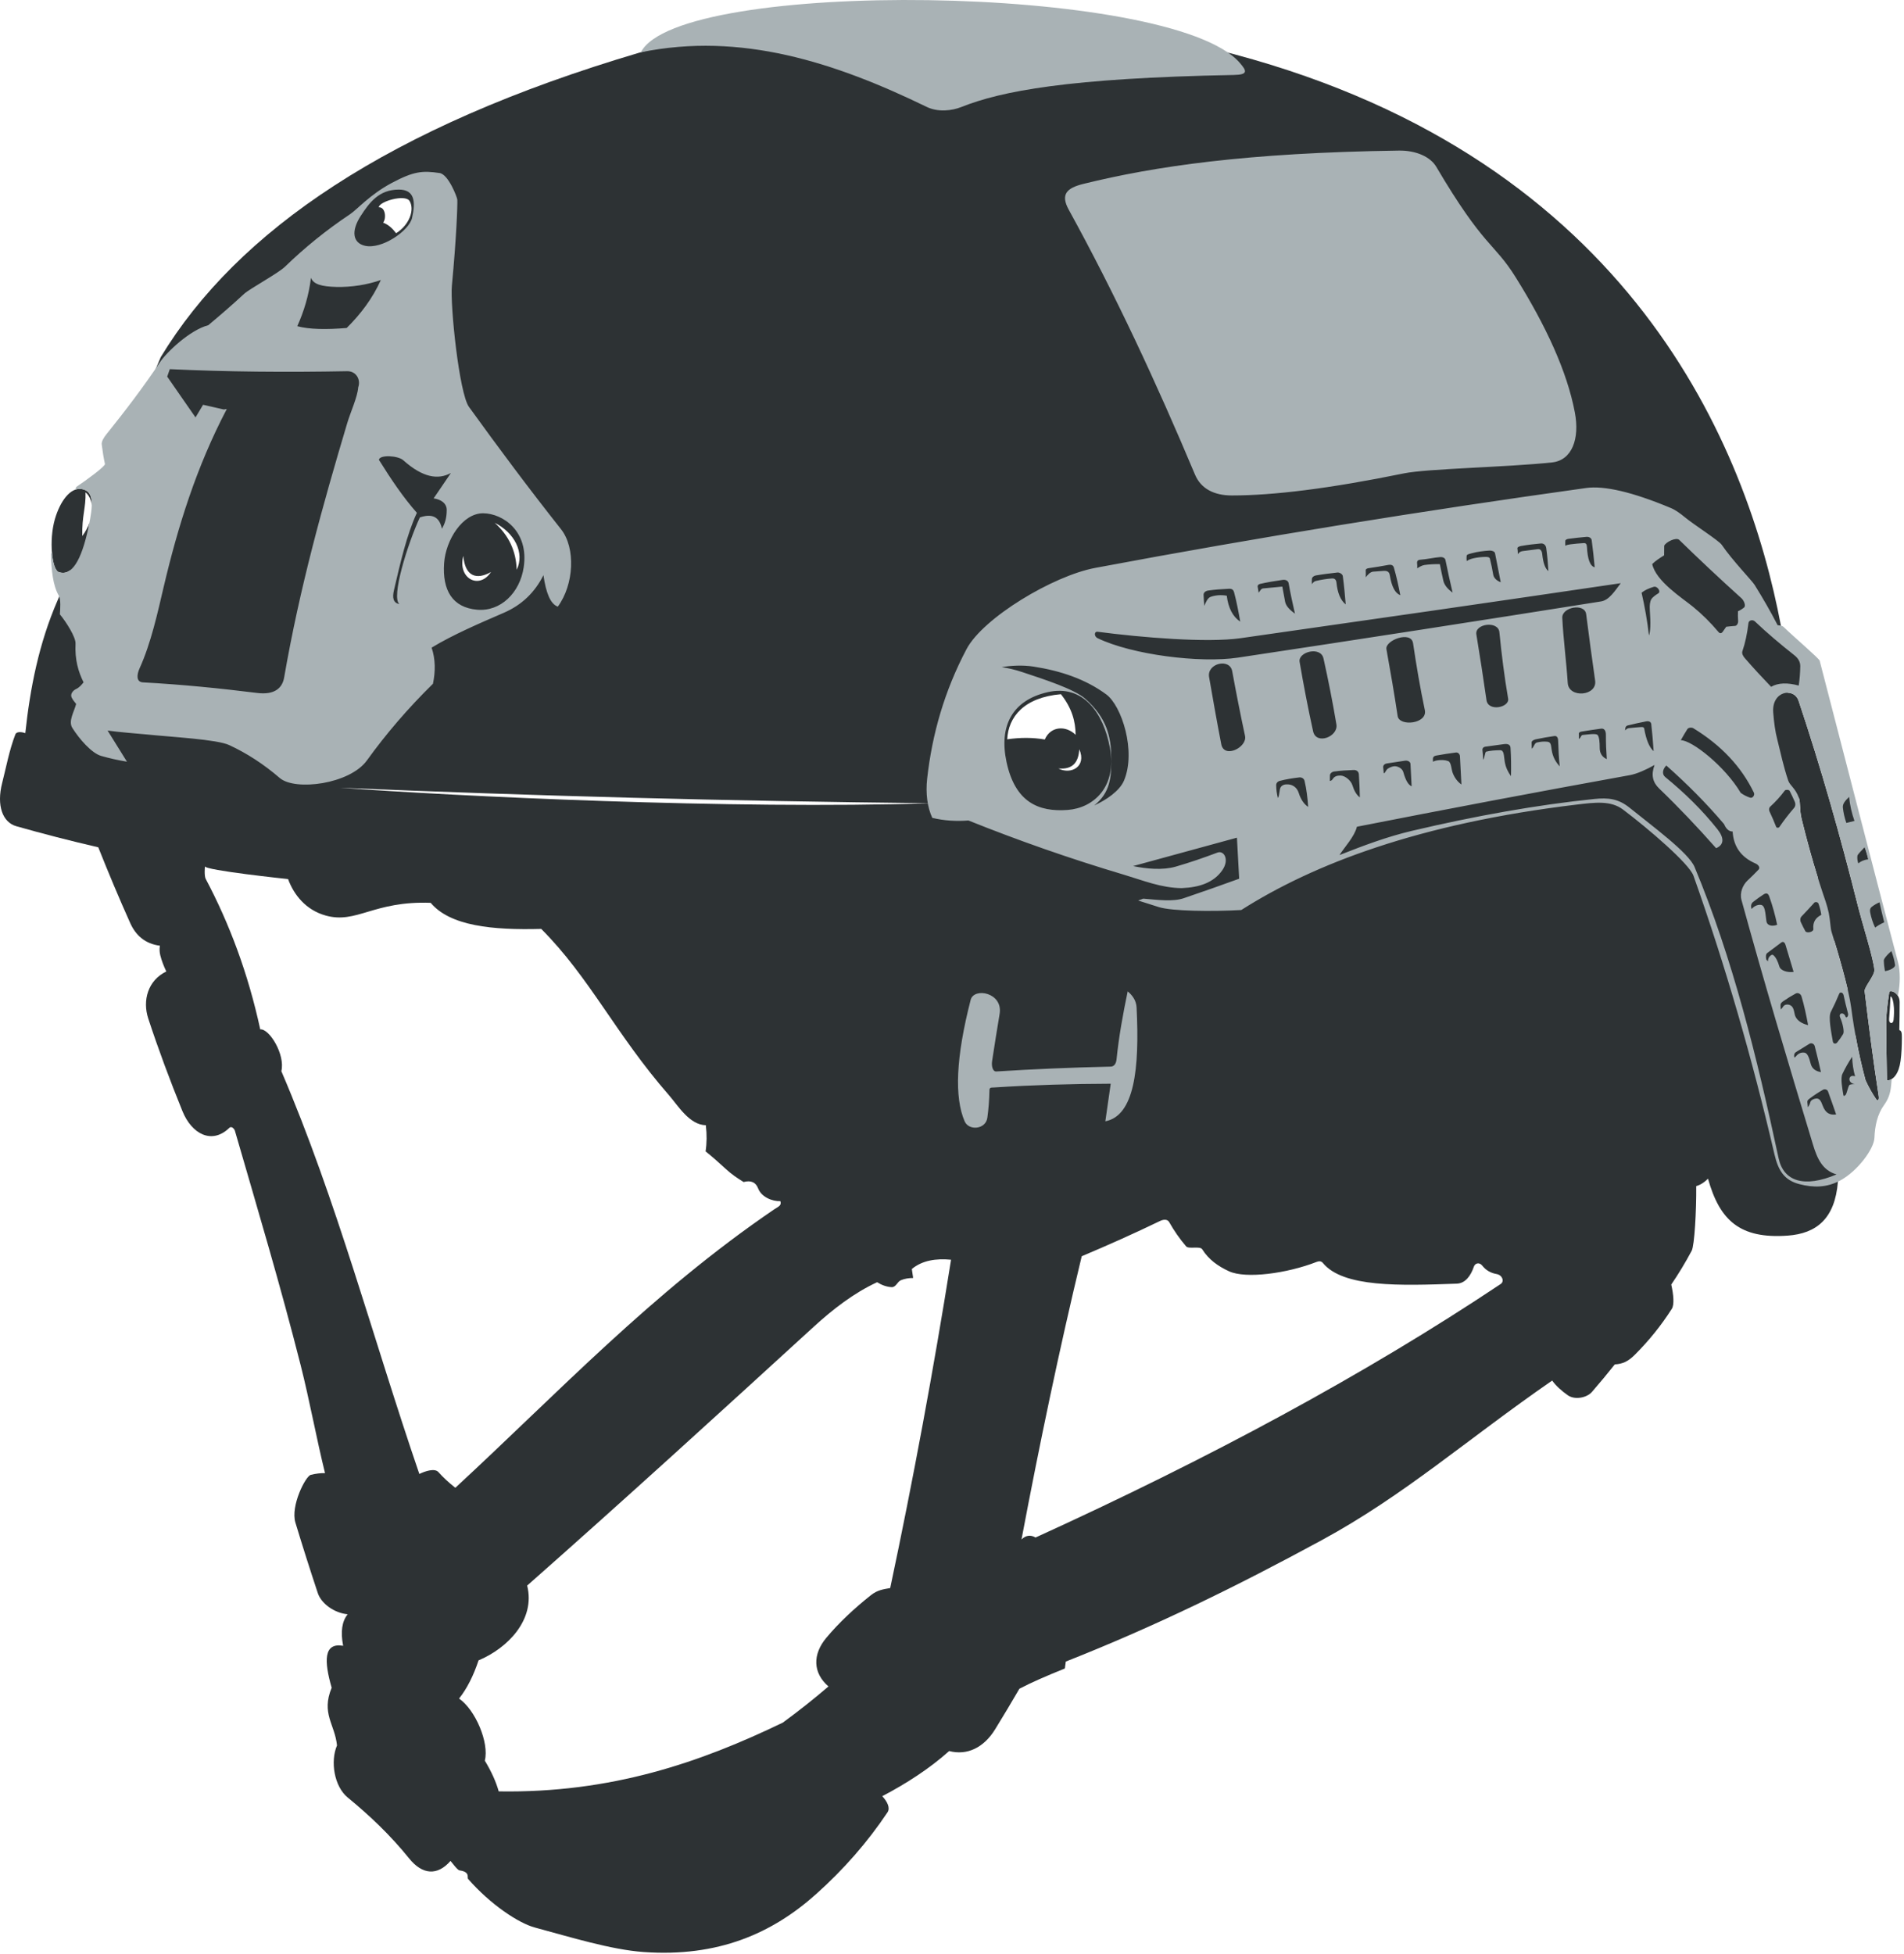<?xml version="1.0" encoding="UTF-8" standalone="no"?>
<!DOCTYPE svg PUBLIC "-//W3C//DTD SVG 1.1//EN" "http://www.w3.org/Graphics/SVG/1.1/DTD/svg11.dtd">
<svg width="100%" height="100%" viewBox="0 0 849 871" version="1.1" xmlns="http://www.w3.org/2000/svg" xmlns:xlink="http://www.w3.org/1999/xlink" xml:space="preserve" xmlns:serif="http://www.serif.com/" style="fill-rule:evenodd;clip-rule:evenodd;stroke-linejoin:round;stroke-miterlimit:2;">
    <path d="M817.159,503.644L819.534,526.807C818.193,543.298 809.981,549.909 797.073,550.831C775.882,552.345 766.823,544.096 761.606,525.455C760.08,527.007 758.354,528.156 756.355,528.761C756.445,539.805 755.581,555.23 754.33,557.575C751.468,562.943 748.423,567.946 745.222,572.637C746.239,577.186 746.646,581.61 745.46,583.472C740.714,590.924 735.214,597.71 729.029,603.892C725.884,607.034 723.51,608.016 720.039,608.238C716.726,612.407 713.341,616.502 709.859,620.502C707.555,623.148 702.204,624.181 699.083,621.99C696.093,619.891 693.754,617.71 692.118,615.441C653.861,641.88 626.317,666.556 589.22,686.673C551.61,707.068 515.618,724.774 475.242,740.71C475.061,742.215 474.92,743.248 474.823,743.796C466.381,747.191 459.438,750.244 454.553,752.826C451.069,758.83 447.461,764.835 443.775,770.839C438.734,779.048 431.321,782.696 423.235,780.603C414.395,788.481 404.282,795.006 393.409,800.725C395.683,803.185 397.047,805.959 395.731,807.928C386.766,821.345 376.126,833.423 363.985,844.3C344.324,861.914 320.207,872.535 287.038,870.197C272.536,869.174 254.221,863.51 238.444,859.257C231.255,857.319 218.731,849.057 208.708,837.595C208.185,836.997 209.763,834.46 204.924,833.811C204.015,833.689 202.01,830.921 200.876,829.584C195.043,836.281 188.349,835.81 182.421,828.453C173.978,817.975 164.697,809.242 155.035,801.305C149.015,796.36 147.21,785.251 150.272,778.087C149.294,768.545 143.139,763.942 147.891,752.369C144.499,740.572 144.201,732.152 153.011,733.675C151.774,727.339 152.512,722.71 155.035,719.625C149.17,719.092 143.302,714.98 141.7,710.159C138.22,699.693 134.896,689.227 131.722,678.761C129.473,671.347 136.257,658.039 138.58,657.472C140.903,656.906 143.012,656.662 144.929,656.705C141.077,641.105 138.016,624.172 134.066,608.595C125.074,573.137 114.902,539.101 104.696,503.923C104.122,502.791 103.096,501.975 102.255,502.792C94.505,510.319 85.518,505.584 81.359,495.35C75.794,481.658 70.667,467.912 66.118,454.093C63.434,445.938 65.982,437.021 74.155,433.078C72.963,430.577 72.044,428.167 71.476,425.874C71.132,424.482 71.055,423.081 71.298,421.588C64.657,420.736 60.495,416.901 58.081,411.527C52.994,400.199 48.296,388.937 43.816,377.71L43.681,377.688C31.35,374.829 19.213,371.711 7.279,368.324C1.144,366.582 -1.609,359.128 0.959,349.065C2.735,342.106 4.128,334.433 6.862,327.336C7.312,326.17 9.41,326.141 11.278,326.839C13.434,306.733 17.33,286.909 25.607,267.796L31.404,254.131C29.79,255.399 28.045,255.696 26.168,255.026C23.155,253.949 21.73,240.9 24.491,231.378C26.737,223.633 31.229,217.319 36.252,217.991C39.867,218.475 41.026,221.118 40.916,225.3C40.653,222.862 39.738,220.785 38.134,219.488C38.34,226.415 36.498,229.799 36.687,238.963C38.077,237.141 39.141,235.12 39.865,233.073C39.743,233.688 39.613,234.316 39.478,234.959L39.419,235.235L71.671,159.206C105.803,102.882 173.261,56.523 285.169,23.455C337.648,7.947 489.404,7.912 550.387,24.201C727.805,71.59 779.044,199.585 794.112,278.898L794.725,284.88L804.995,293.656L803.979,308.674L797.047,307.519L797.18,308.816C799.253,308.855 801.21,310.05 801.99,312.382C812.085,342.558 820.675,372.931 828.335,403.424C830.571,412.325 835.445,427.414 835.792,432.362C835.972,434.91 831.232,440.001 831.455,441.883C833.259,457.078 835.237,472.512 837.719,488.639C837.988,490.384 837.295,491.079 836.481,489.877C834.955,487.624 833.414,484.97 831.845,481.59C830.112,475.155 828.598,468.421 827.332,461.351L827.086,463.852L816.916,468.913L811.945,452.801L814.924,481.847L816.869,480.933L816.458,479.584L825.635,466.251L832.395,485.289L822.974,494.128L825.179,502.902L817.159,503.644ZM481.253,333.999C480.909,339.963 478.2,343.138 471.95,342.572C477.488,345.466 484.669,341.794 481.253,333.999ZM482.345,560.016C472.271,601.821 463.5,643.953 455.493,686.276C457.445,684.389 459.534,684.111 461.756,685.408C538.987,650.231 608.716,612.746 669.151,572.401C670.954,571.198 669.876,568.403 667.326,567.956C664.775,567.508 662.606,566.326 660.936,564.185C659.752,562.669 657.787,562.959 657.205,564.661C655.781,568.829 653.338,572.108 649.588,572.245C624.134,573.173 598.85,573.978 589.856,562.997C589.148,562.133 588.131,562.139 587.157,562.521C573.924,567.706 555.497,570.169 548.024,566.728C543.182,564.498 538.955,561.526 536.078,556.925C535.089,555.344 530.042,556.955 528.894,555.615C525.961,552.191 523.473,548.582 521.353,544.819C520.616,543.511 518.972,543.478 517.265,544.304C505.737,549.875 494.085,555.079 482.345,560.016ZM810.655,391.505C807.831,382.461 805.44,373.654 803.333,365.001C802.376,361.072 802.882,357.881 802.145,355.742C802.076,355.541 802.005,355.346 801.932,355.159L805.83,393.175L810.655,391.505ZM465.876,329.658C468.463,323.647 475.304,323.315 479.618,327.574C479.58,321.744 478.055,315.771 473.07,309.466C456.559,310.902 449.61,319.641 449.128,329.575C455.016,328.72 460.598,328.751 465.876,329.658ZM128.451,391.884C128.451,391.884 91.15,387.964 91.42,386.192C91.304,386.638 91.044,390.517 91.718,391.789C102.279,411.705 110.614,433.847 116.049,458.89C120.077,458.464 127.262,470.157 125.455,477.524C150.182,535.157 166.266,596.605 186.986,657.082C189.539,655.824 193.84,654.387 195.499,656.248C197.605,658.612 200.114,660.941 203.033,663.237C248.828,620.952 290.558,576.33 345.201,539.131C346.868,537.996 348.688,537.437 347.963,535.463C344.38,535.635 339.512,533.615 338.057,529.796C337.004,527.035 334.853,526.069 331.579,526.938C328.898,525.266 326.396,523.675 323.387,520.89C320.267,518 317.322,515.418 314.624,513.269C315.181,509.645 315.234,505.77 314.732,501.616C307.375,501.461 302.284,492.795 298.308,488.245C274.511,461.009 262.945,435.714 241.339,414.101C219.521,414.697 200.717,412.79 192.037,402.473C166.574,401.529 159.049,411.978 145.248,408.147C136.355,405.679 131.023,398.875 128.451,391.884ZM424.077,561.568C417.356,560.947 411.304,561.83 406.588,565.708L407.177,569.712C405.183,569.724 403.331,570.029 401.669,570.729C400.12,571.382 399.485,573.921 397.557,573.801C395.368,573.665 393.222,572.922 391.117,571.601C380.686,576.414 371.278,583.747 362.818,591.485C320.535,630.161 278.18,668.784 235.064,706.836C238.893,722.078 226.22,734.823 213.394,740.175C211.086,747.108 208.195,752.808 204.702,757.201C211.977,762.228 218.203,776.872 216.183,784.875C219.099,789.705 221.182,794.279 222.378,798.579C272.469,799.413 312.224,785.712 349.069,767.919C356.251,762.677 363.003,757.292 369.423,751.797C362.381,745.748 362.306,737.482 368.439,730.142C374.176,723.276 380.906,717.037 388.252,711.187C391.232,708.813 393.726,708.504 396.946,707.936C407.237,659.396 416.267,610.604 424.077,561.568ZM206.59,247.809C203.932,257.774 213.609,263.101 218.935,254.997C212.503,258.634 207.383,257.035 206.59,247.809ZM823.929,441.257C822.397,434.635 820.065,426.416 817.918,419.358L809.027,424.347L811.624,449.667L820.736,438.005L823.929,441.257ZM168.909,92.42C171.931,92.259 172.329,97.431 170.839,99.248C173.177,100.129 175.022,101.832 176.61,103.962C182.509,100.331 184.976,93.52 182.646,89.616C180.732,86.411 168.947,89.85 168.909,92.42ZM230.39,254.008C234.08,246.486 229.402,237.443 220.575,233.057C226.778,238.601 230.147,245.537 230.39,254.008ZM414.869,358.072C325.132,357.133 237.431,354.8 151.623,351.173C202.065,354.859 326.544,360.965 414.869,358.072ZM818.009,355.862L824.588,352.179L843.727,420.991L845.989,433.334L838.726,435.12L818.009,355.862ZM842.401,442.358C842.601,440.97 847.058,442.479 847.063,446.723C847.068,451.046 847.008,455.172 846.905,459.17C847.944,459.607 848.047,460.364 848.048,462.535C848.049,466.161 847.907,469.661 847.475,472.907C846.73,478.508 844.315,481.57 841.409,481.689C841.209,472.445 841.089,463.835 841.052,455.892C841.034,452.067 841.69,447.294 842.401,442.358ZM842.97,444.571C842.828,447.606 842.641,450.791 842.368,454.26C842.193,456.49 844.146,456.712 844.352,454.65C845.212,446.039 843.035,443.185 842.97,444.571Z" style="fill:#2d3234;"/>
    <path d="M843.507,481.037C843.423,481.99 843.338,482.945 843.252,483.904C842.897,487.845 841.77,490.32 840.089,492.647C837.135,496.74 836.026,501.823 835.81,507.283C835.618,512.151 828.31,522.134 820.431,526.321C814.518,529.462 808.616,529.507 802.323,527.871C795.72,526.154 792.948,521.979 791.223,514.538C781.361,472.004 769.377,430.594 755.123,390.385C753.227,385.036 735.077,369.467 723.717,360.902C718.292,356.811 711.319,357.69 703.129,358.669C632.733,367.089 585.644,385.228 553.491,405.675C540.243,406.427 522.518,406.196 516.714,404.369C513.63,403.398 510.56,402.424 507.505,401.445L509.787,400.608C516.204,401.15 523.004,402.05 527.799,400.425C536.259,397.558 544.481,394.652 552.55,391.72L551.55,373.431L505.243,386.087C511.165,387.315 518.407,388.029 524.289,386.326C530.512,384.524 536.694,382.399 542.852,380.077C545.77,378.977 548.352,383.187 544.986,388.002C541.192,393.429 534.818,395.619 526.927,395.908C517.873,395.869 509.489,392.425 501.491,390.043C476.873,382.711 453.894,374.616 431.817,365.761C426.328,366.197 420.955,365.851 415.715,364.6C413.517,359.923 412.689,353.724 413.421,347.141C415.635,327.25 421.163,307.935 430.984,289.367C438.355,275.43 469.521,256.696 488.358,253.164C562.06,239.342 634.217,227.724 707.257,217.543C715.335,216.417 727.922,219.316 744.981,226.448C747.187,227.371 749.341,228.968 751.287,230.58C755.228,233.845 766.447,240.986 767.72,242.859C772.445,249.807 781.197,258.809 782.417,260.78C786.005,266.578 789.468,272.499 792.649,278.702C793.536,278.771 794.788,278.996 795.192,279.384C800.468,284.463 811.134,293.515 811.404,294.553C823.64,341.568 834.753,385.075 846.353,429.022C847.403,433.001 847.307,438.733 846.415,443.161L846.351,444.038C845.082,441.902 842.551,441.32 842.401,442.358C841.69,447.294 841.034,452.067 841.052,455.892C841.089,463.835 841.209,472.445 841.409,481.689C842.146,481.659 842.852,481.439 843.507,481.037ZM539.139,301.822C540.84,311.699 542.607,321.642 544.568,331.78C545.837,338.339 556.267,333.161 555.162,328.041C553.081,318.395 551.2,308.789 549.444,299.208C548.35,293.239 538.085,295.706 539.139,301.822ZM608.998,257.364C609.815,256.246 611.043,254.932 612.282,254.842L616.914,254.505C618.434,254.395 619.459,254.81 619.711,256.378C620.547,261.592 622.137,264.497 624.405,265.317C623.595,261.154 622.704,257.014 621.521,252.957C621.208,251.885 620.194,251.625 619.136,251.821C616.183,252.367 613.221,252.881 610.234,253.294C609.606,253.381 608.969,253.693 608.986,254.156C609.021,255.119 609.03,256.168 608.998,257.364ZM579.496,295.048C581.266,305.341 583.23,315.659 585.519,326.017C586.894,332.236 596.828,328.408 595.907,322.92C594.23,312.919 592.285,303.147 590.152,293.536C588.901,287.895 578.733,290.605 579.496,295.048ZM809,402.413C807.115,404.508 805.229,406.543 803.343,408.499C802.717,409.149 802.574,410.175 803.018,411.139C803.665,412.543 804.326,413.875 805.008,415.106C805.59,416.157 808.729,415.515 808.584,414.13C808.251,410.953 809.727,409.058 812.135,407.823C811.854,406.005 811.418,404.343 810.86,402.803C810.59,402.058 809.387,401.983 809,402.413ZM654.001,250.12C654.723,249.644 655.562,249.209 657.062,248.871C658.759,248.488 660.594,248.29 662.487,248.266C663.436,248.255 664.189,248.406 664.359,249.086C664.929,251.351 665.419,253.696 665.822,256.128C666.116,257.9 667.68,258.976 669.178,259.581C668.301,255.128 667.452,250.801 666.642,246.647C666.464,245.735 665.064,245.373 664.086,245.438C661.495,245.61 658.931,245.917 656.439,246.589C655.478,246.848 654.051,247.097 653.981,247.759C653.907,248.465 653.909,249.247 654.001,250.12ZM658.314,282.814C659.905,292.518 661.43,302.266 662.825,312.1C663.576,317.387 673.161,315.398 672.482,311.442C670.786,301.566 669.56,291.69 668.58,281.814C668.063,276.602 657.526,278.007 658.314,282.814ZM801.99,312.382C799.956,306.301 789.925,307.955 790.687,317.653C791.028,321.991 791.555,326.101 792.506,329.694C793.97,335.598 795.248,341.648 797.364,347.951C798.128,350.228 800.633,351.347 802.145,355.742C802.882,357.881 802.376,361.072 803.333,365.001C805.953,375.759 809.01,386.756 812.795,398.149C813.441,400.095 814.762,403.582 815.46,407.032C816.162,410.503 816.141,413.63 816.732,415.517C820.089,426.235 824.443,441.488 825.432,449.045C826.959,460.723 829.133,471.522 831.845,481.59C833.414,484.97 834.955,487.624 836.481,489.877C837.295,491.079 837.988,490.384 837.719,488.639C835.237,472.512 833.259,457.078 831.455,441.883C831.232,440.001 835.972,434.91 835.792,432.362C835.445,427.414 830.571,412.325 828.335,403.424C820.675,372.931 812.085,342.558 801.99,312.382ZM584.987,260.422C585.618,259.44 586.164,259.125 586.851,258.965C589.147,258.434 591.501,258.028 593.964,257.862C595.084,257.787 595.798,258.381 595.937,259.735C596.398,264.249 597.698,267.586 600.057,269.436C599.721,265.233 599.327,261.03 598.758,256.826C598.629,255.87 597.25,255.129 596.349,255.228C593.131,255.584 589.923,255.979 586.748,256.527C585.791,256.692 585.081,257.346 585,257.937C584.89,258.739 584.926,259.577 584.987,260.422ZM776.938,290.302C776.584,291.333 777.235,292.489 778.036,293.411C781.704,297.635 785.638,301.893 789.74,306.172C792.918,304.331 797.089,304.267 802.055,305.623C802.477,302.758 802.703,299.893 802.746,297.028C802.775,295.051 801.809,293.445 800.145,292.13C793.949,287.237 787.998,282.231 782.506,277.012C781.548,276.102 779.798,276.449 779.641,277.784C779.089,282.467 778.195,286.649 776.938,290.302ZM722.695,259.981C666.353,268.298 609.826,276.43 553.23,284.492C538.218,286.631 509.09,284.213 489.458,281.635C487.814,281.419 487.804,283.72 489.41,284.492C504.811,291.905 535.089,295.71 552.039,293.161C606.261,285.006 660.209,276.645 713.923,268.109C717.554,267.532 720.092,263.397 722.695,259.981ZM631.942,253.338C632.885,252.756 634.083,252.03 635.152,251.878C637.262,251.576 639.565,251.451 642.041,251.482C642.5,253.947 643.03,256.413 643.588,258.878C644.065,260.983 645.766,262.77 647.724,264.204C646.601,259.397 645.515,254.552 644.525,249.612C644.346,248.723 643.291,248.249 642.145,248.344C639.205,248.589 636.37,249.302 633.21,249.534C632.246,249.605 631.781,250.171 631.884,251.056C631.966,251.769 631.992,252.525 631.942,253.338ZM789.314,359.624C788.821,360.076 788.68,360.998 789.03,361.737C790.068,363.928 791.063,366.206 791.997,368.606C792.199,369.126 793.123,369.132 793.439,368.666C795.415,365.761 797.585,362.945 799.942,360.213C800.628,359.418 800.708,358.339 800.328,357.47C799.634,355.882 798.861,354.249 798.012,352.573C797.712,351.981 796.186,351.967 795.858,352.41C793.975,354.955 791.787,357.356 789.314,359.624ZM742.033,247.567C739.999,248.819 738.104,250.093 736.73,251.449C738.36,259.119 750.227,266.67 754.825,270.413C758.987,273.803 762.795,277.591 766.28,281.742C766.949,282.539 767.638,282.397 768.236,281.539C768.777,280.763 769.278,280.048 769.733,279.402C770.89,279.26 772.166,279.129 773.67,279.021C774.467,278.964 775.142,277.909 775.035,276.64C774.927,275.358 774.906,273.971 774.971,272.48C775.936,272.07 776.848,271.513 777.702,270.798C778.563,270.076 777.693,267.753 776.527,266.702C766.502,257.663 757.35,249.035 748.763,240.673C747.393,239.338 742.686,241.712 742.078,243.294L742.033,247.567ZM696.625,275.458C697.122,285.172 698.435,294.81 699.063,304.486C699.511,311.384 712.262,310.307 711.275,303.413C709.862,293.542 708.533,283.671 707.276,273.8C706.626,268.7 696.377,270.617 696.625,275.458ZM806.123,493.586C806.665,492.972 807.017,492.145 807.281,491.219C807.514,490.401 808.874,489.72 810.103,489.71C811.426,489.701 812.084,491.09 812.678,492.728C814.048,496.507 816.258,497.163 818.738,496.811C817.576,493.429 816.377,490.01 815.11,486.524C814.792,485.648 813.62,485.377 812.886,485.796C810.935,486.91 808.968,488.189 806.982,489.684C806.333,490.173 805.87,490.552 805.902,491.193C805.941,491.956 806.015,492.754 806.123,493.586ZM838.077,402.243C836.848,402.764 835.667,403.441 834.549,404.324C833.937,404.807 833.694,405.664 833.915,406.762C834.371,409.024 835.06,411.275 836.126,413.508C837.26,412.665 838.569,411.873 840.174,411.168C839.408,408.126 838.704,405.146 838.077,402.243ZM673.759,346.008C673.85,341.742 673.817,337.511 673.544,333.348C673.442,331.797 672.119,331.523 670.618,331.729L662.347,332.86C661.435,332.985 660.927,333.625 661.02,334.401C661.187,335.797 661.289,337.226 661.352,338.674C661.999,338.127 662.106,335.235 662.698,335.084C664.486,334.627 666.614,334.465 668.901,334.44C670.746,334.421 670.509,336.786 670.969,339.551C671.395,342.114 672.434,344.178 673.759,346.008ZM824.567,355.239C823.719,356.008 822.964,356.805 822.393,357.657C821.942,358.33 821.654,359.182 821.743,360.035C821.979,362.297 822.496,364.573 823.287,366.862L826.905,365.963C825.723,362.507 824.827,358.967 824.567,355.239ZM749.473,329.978C754.445,329.99 769.195,341.621 776.199,353.46C777.649,354.493 779.059,355.172 780.442,355.606C781.449,355.922 782.608,354.489 782.051,353.338C776.441,341.73 767.414,332.181 755.057,324.637C754.236,324.136 752.804,324.404 752.424,325.003C751.44,326.555 750.457,328.217 749.473,329.978ZM704.028,329.389C704.82,329.182 704.917,327.73 705.672,327.651C707.995,327.408 711.349,326.916 712.235,327.529C713.137,328.152 713.335,331.176 713.313,333.32C713.283,336.104 714.737,337.649 716.469,338.412C716.217,334.809 716.05,331.195 716.076,327.558C716.091,325.444 715.104,324.665 713.954,324.821C711.127,325.205 708.253,325.624 705.287,326.111C704.63,326.219 703.991,326.498 704.018,327.037C704.056,327.821 704.059,328.605 704.028,329.389ZM831.401,377.729C830.3,379.032 828.325,380.706 828.215,381.581C828.076,382.681 828.266,383.781 828.605,384.881C829.804,383.945 831.204,383.266 833.01,383.11C832.659,381.316 832.142,379.522 831.401,377.729ZM787.602,427.756L788.313,428.589C788.351,427.925 788.432,427.221 788.902,426.598C789.37,425.978 790.161,425.355 790.69,425.764C791.883,426.687 792.779,428.674 793.413,430.824C793.976,432.732 797.042,433.619 799.774,433.263C798.587,429.304 797.391,425.316 796.177,421.274C795.793,419.996 795.078,419.577 794.267,420.176C792.114,421.766 790.011,423.343 787.947,424.911C787.35,425.365 787.34,426.772 787.602,427.756ZM818.928,523.544C812.751,521.794 810.359,516.696 808.415,510.278C797.365,473.807 786.462,437.377 776.534,401.213C775.626,397.906 777.2,394.434 779.21,392.55C780.956,390.915 782.626,389.28 784.164,387.644C784.954,386.804 784.133,385.514 782.782,384.93C776.474,382.199 772.982,377.517 772.59,370.689C770.965,370.659 769.69,369.579 768.78,367.403C760.998,358.217 752.357,349.532 743.014,341.256C741.391,342.838 740.94,345.095 742.538,346.4C751.112,353.4 758.981,361.064 765.827,369.689C768.666,373.265 769.042,376.495 765.224,378.117C757.044,368.856 748.603,359.944 739.814,351.496C736.954,348.747 736.136,345.495 737.766,341.018C734.19,343.052 729.92,344.98 726.812,345.543C685.158,353.079 644.718,360.767 605.048,368.552C603.976,372.955 599.634,377.504 597.276,381.176C607.774,377.044 618.365,373.023 629.573,370.386C658.061,363.683 685.291,358.811 710.985,356.172C717.133,355.541 721.651,356.036 726.687,360.116C736.634,368.177 752.938,380.083 755.614,386.492C772.639,427.269 783.404,471.184 793.085,516.327C795.296,526.638 804.447,529.68 818.928,523.544ZM800.101,471.452C800.642,471.272 800.911,470.664 801.645,470.07C802.47,469.404 803.409,469.105 804.539,469.243C805.912,469.411 806.645,471.245 807.396,474.216C807.979,476.523 809.832,477.607 811.968,477.935C811.098,474.049 810.186,470.195 809.205,466.392C808.911,465.256 807.694,464.776 806.827,465.315C804.922,466.502 802.944,467.724 800.873,468.993C799.976,469.543 799.899,470.403 800.101,471.452ZM724.665,325.619C725.083,325.158 725.53,324.681 726.356,324.592C728.255,324.387 730.071,324.232 731.831,324.111C732.367,324.074 733.043,324.126 733.171,324.852C734.044,329.823 735.431,333.184 737.358,334.853C737.092,330.679 736.738,326.666 736.305,322.797C736.183,321.712 735.185,321.362 733.938,321.601C731.284,322.109 728.561,322.721 725.797,323.395C724.811,323.636 724.599,324.735 724.665,325.619ZM618.215,289.394C619.99,299.219 621.7,309.107 623.214,319.192C623.939,324.019 636.632,322.7 635.334,316.559C633.217,306.552 631.557,296.637 630.091,286.76C629.233,280.978 617.505,285.461 618.215,289.394ZM731.987,264.226C733.43,270.526 734.541,276.878 735.279,283.287C735.941,281.581 736.087,277.897 735.665,272.029C735.512,269.899 735.703,268.163 736.336,267.132C736.938,266.151 738.253,265.251 739.445,264.51C740.744,263.702 739.005,261.122 737.392,261.605C735.212,262.257 733.362,263.102 731.987,264.226ZM683.014,333.749C683.93,333.217 684.16,331.273 685.29,331.005C686.873,330.629 688.444,330.475 689.998,330.654C691.605,330.839 691.583,332.192 691.884,334.217C692.396,337.657 693.822,339.802 695.473,341.63C695.101,337.776 694.879,333.981 694.784,330.238C694.749,328.839 694.222,327.955 693.093,328.118C690.334,328.515 687.564,328.982 684.77,329.587C683.94,329.767 682.947,330.304 682.949,330.966C682.953,331.894 682.976,332.821 683.014,333.749ZM592.986,348.14C593.607,348.087 594.004,347.72 594.422,347.087C595.039,346.153 596.139,345.704 597.715,345.729C599.822,345.763 602.398,347.957 603.052,350.067C603.812,352.516 604.882,354.377 606.361,355.467C606.296,351.999 606.148,348.571 605.924,345.183C605.837,343.868 604.835,343.218 603.583,343.263C600.631,343.368 597.708,343.535 594.89,343.934C593.951,344.067 593.054,344.79 593.017,345.651C592.981,346.507 592.97,347.337 592.986,348.14ZM676.805,247.086C677.172,246.439 677.919,245.811 678.794,245.701C681.074,245.413 683.379,245.117 685.739,244.803C686.91,244.648 687.54,245.633 687.67,246.891C688.085,250.889 688.988,253.508 690.441,254.577C690.225,251.145 689.947,247.72 689.465,244.316C689.237,242.701 688.031,242.178 687.066,242.267C684.092,242.542 681.138,242.874 678.248,243.399C677.44,243.546 676.558,243.927 676.629,244.413C676.754,245.26 676.805,246.156 676.805,247.086ZM638.961,339.548C639.524,339.317 640.163,339.07 640.993,338.948C642.695,338.7 644.303,338.75 645.755,339.291C647.194,339.828 647.076,342.969 647.889,344.892C648.779,346.996 650.052,348.587 651.661,349.731C651.45,345.524 651.228,341.306 650.991,337.073C650.934,336.055 650.03,335.354 649.253,335.455C646.254,335.844 643.266,336.294 640.294,336.843C639.379,337.012 639.002,337.535 638.955,338.122C638.916,338.611 638.92,339.085 638.961,339.548ZM781.018,405.225C781.981,404.163 783.441,403.22 785.098,403.372C787.122,403.557 787.115,406.952 787.65,410.655C787.951,412.734 790.296,413.068 792.446,412.264C791.555,408.002 790.405,403.819 788.951,399.73C788.441,398.296 787.719,397.862 786.366,398.739C784.77,399.773 783.21,400.879 781.7,402.088C780.732,402.863 780.664,404.059 781.018,405.225ZM446.667,297.418C449.768,297.845 452.814,298.614 455.659,299.552C465.654,302.848 479.031,307.212 483.854,311.44C493.765,320.126 495.391,328.844 495.513,337.387C495.644,346.454 495.109,353.345 487.893,359.066C493.232,356.68 499.248,352.579 501.191,347.979C506.717,334.896 500.149,314.629 493.304,309.573C484.061,302.745 472.972,299.037 460.803,297.151C456.011,296.409 450.696,296.693 446.667,297.418ZM820.098,443.008C818.957,445.781 817.717,448.494 816.359,451.137C815.178,453.435 816.558,460.118 817.296,464.417C817.438,465.242 818.529,465.556 819.176,464.772C820.14,463.604 821.035,462.322 821.868,460.937C822.48,459.921 821.65,456.098 820.548,453.647C819.604,451.549 822.197,450.958 822.961,453.266C823.228,454.073 824.369,453.036 824.027,451.767C823.282,448.996 822.644,446.305 822.072,443.664C821.788,442.357 820.496,442.041 820.098,443.008ZM617.029,344.735C617.735,344.636 617.915,343.271 618.886,342.628C619.817,342.011 621.385,341.388 622.569,341.629C623.99,341.918 625.357,342.822 625.753,344.235C626.924,348.414 628.174,349.933 629.452,350.54C629.303,347.256 629.139,343.943 628.937,340.552C628.874,339.495 627.616,338.938 626.533,339.101C623.794,339.512 621.093,339.923 618.434,340.334C617.223,340.521 616.687,341.331 616.764,342.019C616.866,342.938 616.954,343.842 617.029,344.735ZM536.991,270.098C537.626,268.528 538.524,266.55 539.761,266.099C541.811,265.353 544.179,265.093 547.018,265.553C547.694,271.095 549.73,274.909 553.027,277.121C552.262,272.782 551.457,268.446 550.315,264.149C549.969,262.845 549.322,262.405 547.955,262.471C544.826,262.621 541.714,262.829 538.669,263.271C537.627,263.422 536.643,264.134 536.679,265.143C536.739,266.839 536.848,268.486 536.991,270.098ZM569.818,355.731C570.567,354.885 570.408,351.797 571.106,350.854C571.836,349.868 572.982,349.584 574.344,349.664C576.491,349.789 578.343,351.1 579.085,353.429C580.015,356.351 581.422,358.453 583.318,359.711C583.04,355.66 582.576,351.735 581.699,348.084C581.449,347.046 580.412,346.442 579.358,346.562C576.327,346.908 573.408,347.391 570.677,348.103C569.581,348.389 569.042,349.194 569.058,350.054C569.092,351.978 569.318,353.874 569.818,355.731ZM561.224,264.222C561.877,263.423 562.317,262.401 563.182,262.318C566.029,262.045 568.902,261.772 571.79,261.5C572.183,263.633 572.6,265.888 573.034,268.23C573.425,270.34 575.451,272.13 577.423,273.57C576.376,269.028 575.398,264.497 574.601,259.996C574.387,258.788 573.167,258.331 571.929,258.51C568.473,259.01 565.047,259.554 561.778,260.321C561.192,260.458 560.676,260.973 560.792,261.544C560.967,262.406 561.103,263.306 561.224,264.222ZM794.066,450.017C794.534,449.559 794.907,449.078 795.236,448.586C795.772,447.786 797.157,447.613 798.156,448.063C799.449,448.645 799.837,449.868 800.26,452.114C800.758,454.761 803.453,456.363 806.242,456.991C805.428,452.615 804.531,448.295 803.3,444.197C802.936,442.987 801.692,442.379 800.699,442.913C798.808,443.929 796.989,445.054 795.236,446.278C794.521,446.778 793.984,447.266 793.952,447.887C793.919,448.526 793.96,449.239 794.066,450.017ZM697.996,243.3C698.595,242.953 699.323,242.776 700.138,242.672C702.105,242.422 704.125,242.224 706.225,242.106C707.201,242.052 707.565,242.627 707.629,243.882C707.898,249.092 708.949,252.345 711.082,252.894C710.712,248.832 710.272,244.805 709.742,240.823C709.598,239.746 708.451,239.233 707.425,239.324C704.688,239.568 702.011,239.853 699.424,240.203C698.714,240.299 698.018,240.604 697.986,241.082C697.94,241.772 697.935,242.503 697.996,243.3ZM825.879,471.084C824.285,473.508 822.813,476.055 821.522,478.783C820.614,480.703 821.515,485.527 821.993,488.282C822.088,488.828 822.867,488.386 823.147,487.811C823.652,486.775 824.004,484.665 824.623,483.739C824.83,483.429 825.792,483.317 826.996,483.267C823.537,482.784 824.186,478.624 827.191,479.837C826.449,477.204 825.971,474.324 825.879,471.084ZM467.108,308.575C451.262,312.207 445.392,323.754 448.815,339.705C452.665,357.651 463.095,362.061 476.157,361.055C487.547,360.178 498.207,350.875 494.89,333.234C492.008,317.905 483.046,304.921 467.108,308.575ZM843.398,424.013C842.136,425.04 841.208,426.02 840.489,427.036C840.056,427.646 839.933,428.134 840.017,428.549C840.054,430.027 840.258,431.478 840.504,432.922C842.959,432.558 845.148,431.217 845.024,430.239C844.759,428.164 844.162,426.089 843.398,424.013ZM193.054,304.811C181.839,315.829 172.076,327.239 163.602,338.996C155.984,349.565 131.6,352.738 124.719,346.809C117.678,340.743 110.184,335.841 102.217,332.156C96.666,329.588 76.834,328.588 64.612,327.34C63.671,327.244 52.061,326.309 47.971,325.67L56.61,339.556C52.659,338.898 48.805,338.048 45.065,336.968C40.929,335.774 35.45,329.577 32.266,324.516C30.343,321.46 33.064,317.299 33.952,313.8C33.096,312.825 32.418,311.879 31.968,310.972C31.184,309.392 32.593,307.794 33.853,307.202C35.457,306.447 36.3,305.329 37.267,304.187C34.898,299.407 33.339,294.12 33.679,286.885C33.808,284.129 29.731,277.553 26.694,273.859C26.876,271.435 27.149,267.138 26.257,265.603C23.583,261 22.938,254.297 22.725,247.148L23.138,246.048C23.501,250.79 24.626,254.475 26.168,255.026C31.789,257.034 36.227,250.359 39.478,234.959C41.509,225.337 42.16,218.782 36.252,217.991C35.338,217.869 34.443,217.978 33.574,218.284L34.033,217.064C38.698,213.953 47.014,207.809 46.797,206.841C46.137,203.9 45.774,201.282 45.368,198.173C45.19,196.809 46.268,195.073 47.4,193.664C55.883,183.106 64.024,172.434 71.316,161.479C74.236,157.091 84.616,147.124 92.876,144.975C98.387,140.365 103.756,135.719 108.844,131.003C111.294,128.732 124.014,121.869 127.101,118.874C135.838,110.398 145.479,102.574 156.121,95.474C159.295,93.356 164.951,86.731 174.727,81.535C184.503,76.339 188.382,76.012 196.022,77.138C199.964,77.719 203.861,88.003 203.918,89.005C204.045,91.272 203.533,105.866 201.501,127.3C200.664,136.127 204.757,175.359 209.107,181.383C222.322,199.683 235.899,217.893 250.173,235.929C256.763,244.256 255.967,260.603 248.729,270.431C245.38,269.284 243.422,264.088 242.319,256.406C238.525,264.012 232.735,269.672 224.707,273.15C213.643,277.944 201.922,282.967 192.461,288.715C194.197,293.888 194.212,299.276 193.054,304.811ZM177.817,84.516C168.957,84.531 164.709,90.314 160.869,96.221C156.433,103.046 157.316,108.353 162.779,109.571C170.311,111.251 182.41,102.893 183.73,97.155C185.387,89.953 184.932,84.504 177.817,84.516ZM138.663,123.838C137.695,131.743 135.513,138.838 132.561,145.419C137.982,146.873 145.61,146.96 154.588,146.213C160.833,140.02 166.113,133.055 169.818,124.831C163.775,126.932 156.77,128.09 149.825,127.906C143.573,127.741 139.75,126.792 138.663,123.838ZM168.956,204.98C174.348,213.638 179.884,221.847 185.886,228.607C181.318,238.525 178.536,250.799 175.691,262.99C174.852,266.581 175.328,268.738 178.104,269.308C174.282,266.409 181.742,242.483 187.208,230.668C192.19,228.995 195.863,229.902 197.051,235.708C198.451,233.299 199.162,230.968 199.194,227.373C199.22,224.426 196.686,222.63 193.36,222.174L201.059,210.863C195.436,213.911 188.662,213.075 179.786,205.148C177.503,203.108 169.332,202.587 168.956,204.98ZM101.134,182.324C87.587,208.132 79.321,234.72 72.996,261.594C70.378,272.722 67.358,286.704 62.268,297.872C60.893,300.89 60.727,304.033 63.756,304.198C81.297,305.152 98.146,306.855 114.67,308.911C122.37,309.868 125.872,306.813 126.7,302.027C133.62,262.042 143.953,225.043 154.854,188.542C156.298,183.709 159.416,176.996 159.733,172.665C160.97,169.148 158.764,165.404 154.787,165.479C127.798,165.993 101.376,165.771 75.71,164.565L74.559,167.898L87.18,186.076L90.554,180.44L99.801,182.544L101.134,182.324ZM215.46,228.817C206.293,228.748 198.753,240.648 198.029,251.075C197.197,263.046 201.655,270.844 212.761,271.808C223.189,272.714 231.818,264.319 233.526,252.853C235.911,236.842 224.254,228.884 215.46,228.817ZM445.73,452.012C444.584,458.863 443.462,465.901 442.374,473.065C442.029,475.336 442.706,477.753 444.234,477.654C460.489,476.606 477.535,475.897 495.271,475.484C496.692,475.451 497.657,474.349 497.876,472.197C498.92,461.906 500.775,451.886 502.837,441.935C504.722,443.521 506.636,445.783 506.806,449.128C508.194,476.585 505.782,497.398 492.874,499.863L495.271,483.111C477.753,483.155 460.381,483.684 443.18,484.786C442.008,484.861 441.219,484.671 441.196,486.026C441.117,490.561 440.767,494.554 440.266,498.243C439.541,503.568 431.992,504.144 430.157,499.917C425.511,489.21 426.226,471.374 432.824,445.717C434.275,440.074 447.334,442.425 445.73,452.012ZM476.572,93.513C472.764,86.595 475.675,83.798 483.172,81.954C514.846,74.166 555.673,68.094 623.756,67.133C631.452,67.024 637.802,69.894 640.442,74.366C661.895,110.707 666.06,107.921 675.863,123.635C689.434,145.388 698.768,165.644 702.223,183.82C704.481,195.7 700.929,205.198 692.068,206.144C671.923,208.296 636.485,208.891 626.024,211.028C592.859,217.803 567.73,220.877 549.283,220.872C541.452,220.871 535.521,217.933 532.849,211.57C515.692,170.711 497.244,131.065 476.572,93.513ZM285.777,23.301C302.526,-9.744 522.1,-7.137 552.733,27.915C555.875,31.51 556.774,33.299 550.203,33.421C476.299,34.798 446.396,40.637 428.657,47.709C424.511,49.362 418.287,50.117 413.228,47.66C372.25,27.76 330.463,14.192 285.777,23.301Z" style="fill:#a9b2b5;"/>
</svg>
